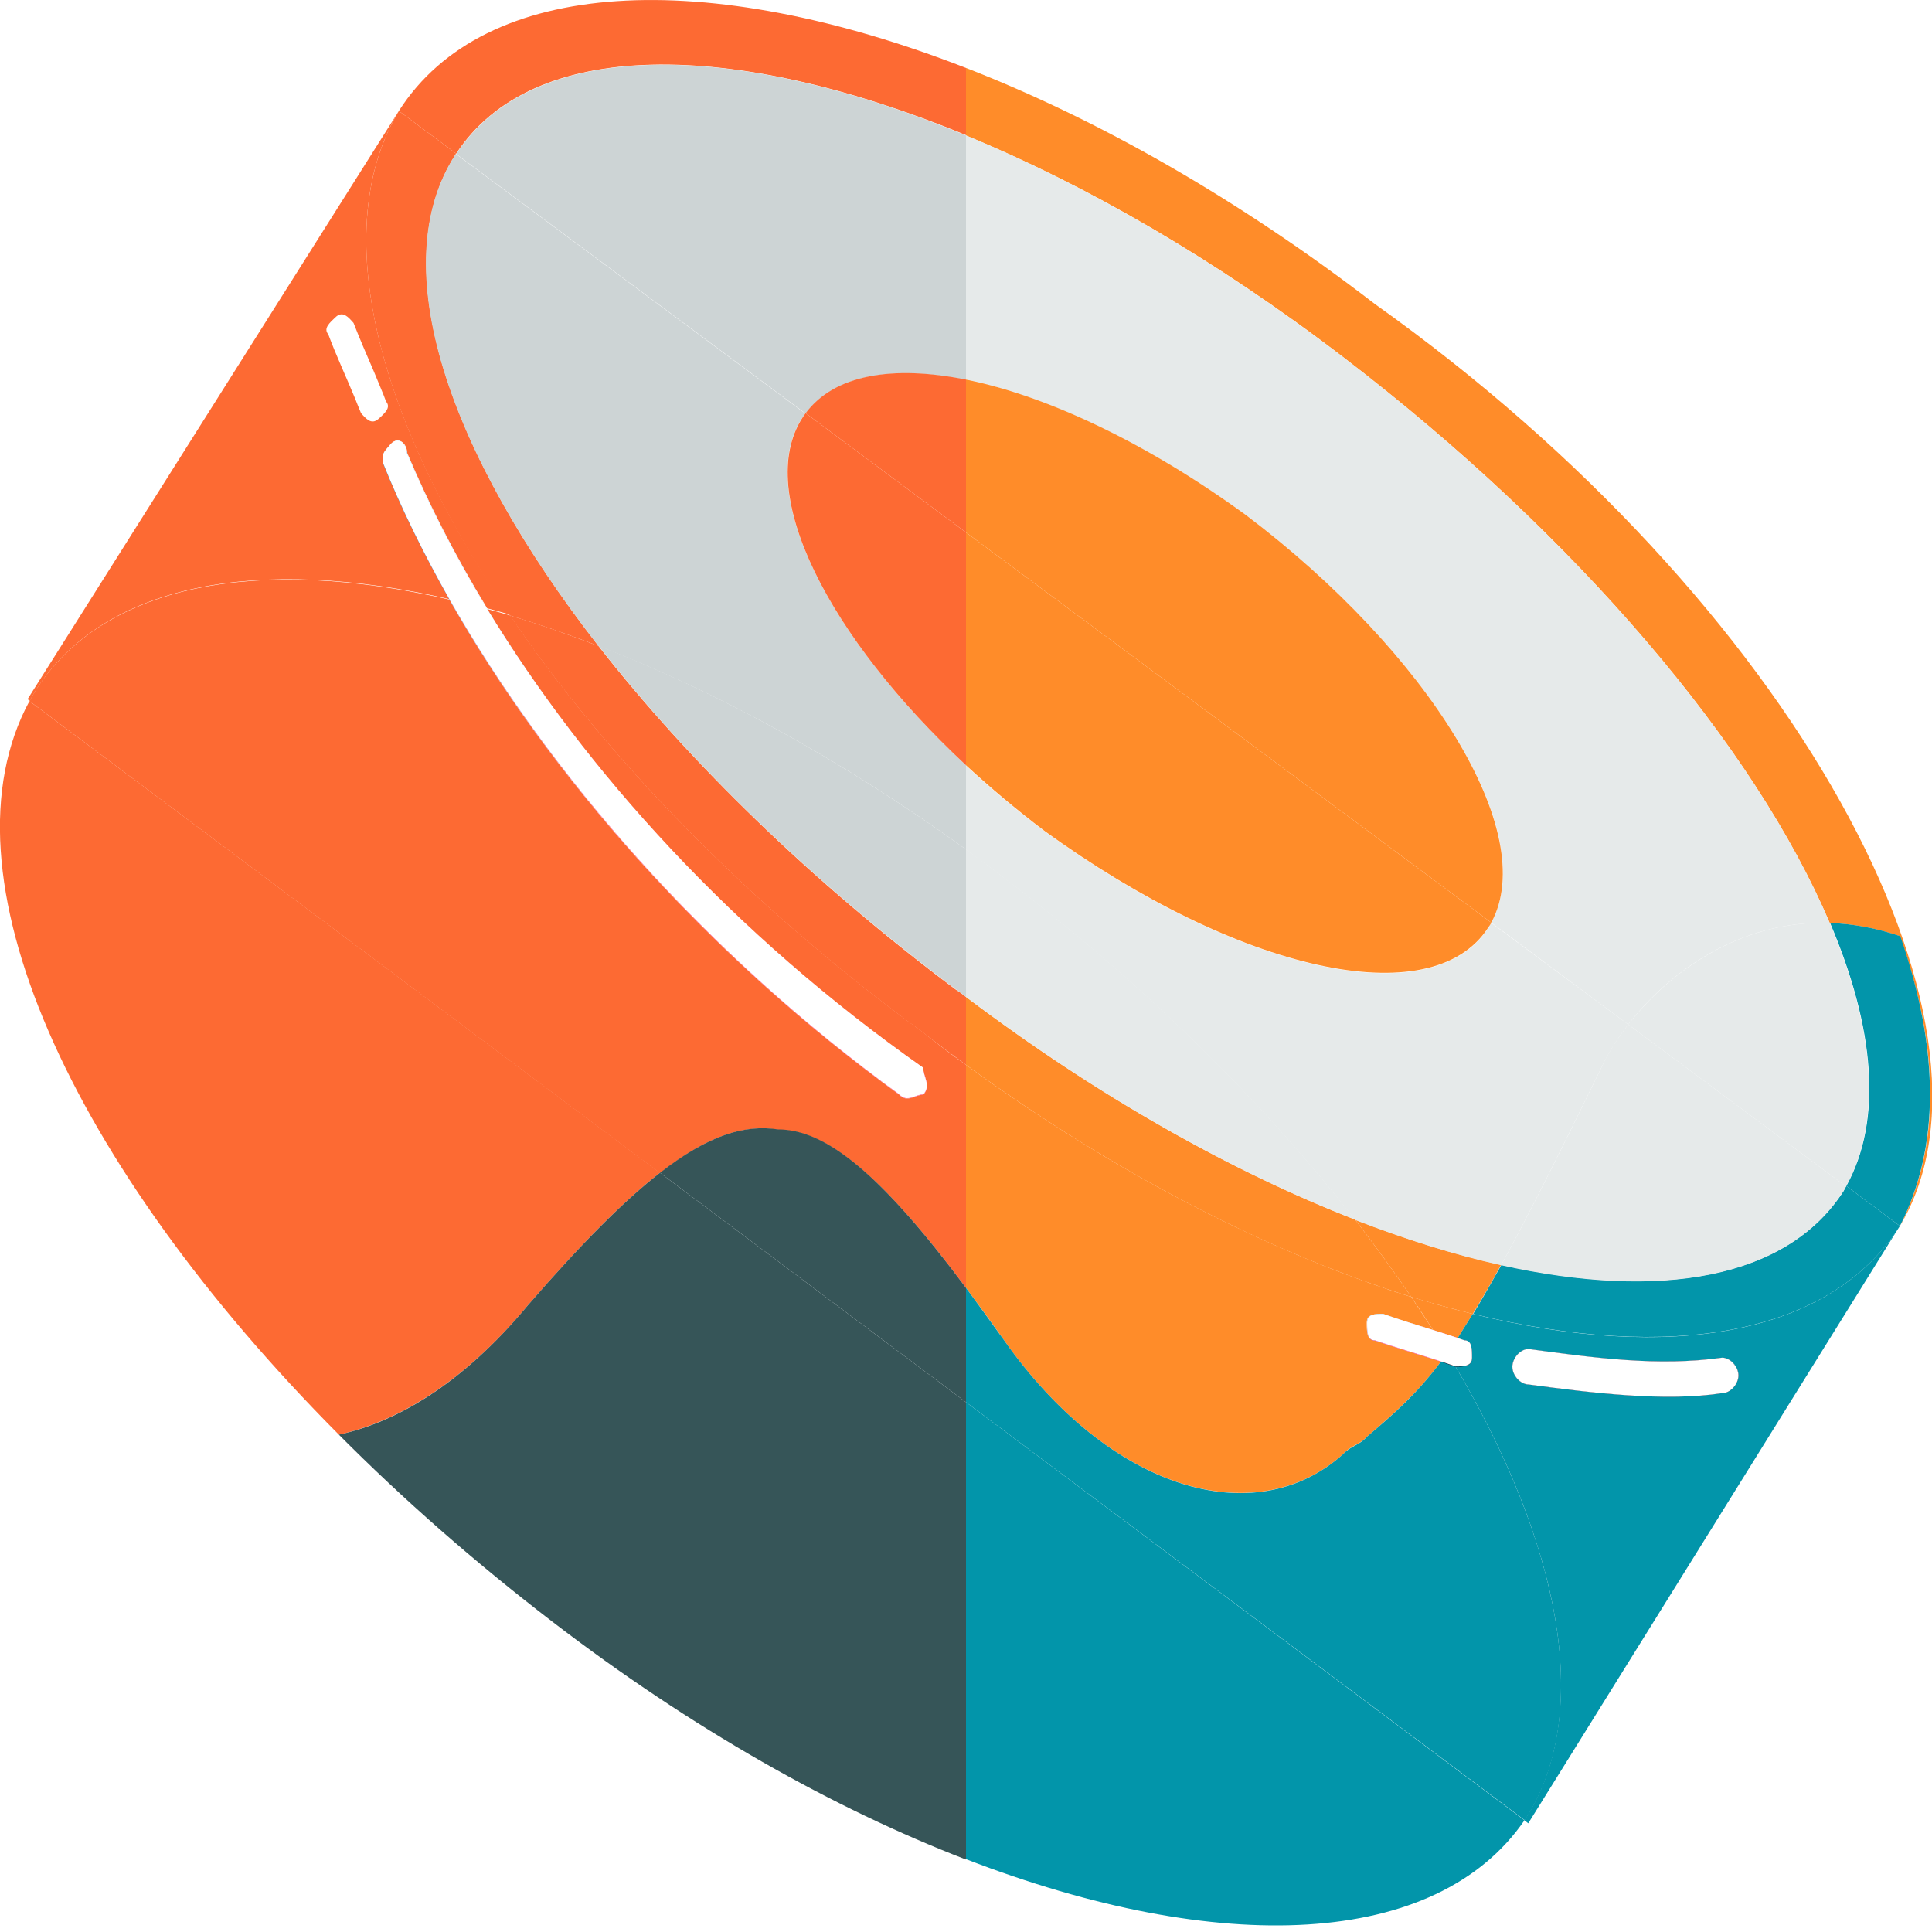 <?xml version="1.0" encoding="utf-8"?>
<!-- Generator: Adobe Illustrator 25.4.1, SVG Export Plug-In . SVG Version: 6.00 Build 0)  -->
<svg version="1.1" id="Layer_1" xmlns:svg="http://www.w3.org/2000/svg"
	 xmlns="http://www.w3.org/2000/svg" xmlns:xlink="http://www.w3.org/1999/xlink" x="0px" y="0px" viewBox="0 0 512 512"
	 style="enable-background:new 0 0 512 512;" xml:space="preserve">
<style type="text/css">
	.st0{fill:none;}
	.st1{fill:#E6EAEA;}
	.st2{fill:#FD6A33;}
	.st3{fill:#FF8C29;}
	.st4{fill:#365558;}
	.st5{fill:#0295AA;}
	.st6{fill:#CDD4D5;}
	.st7{fill:url(#SVGID_1_);}
	.st8{fill:url(#New_Pattern_Swatch_2);}
	.st9{fill:url(#SVGID_00000098900893452528412890000013022952348003181455_);}
	.st10{fill:url(#New_Pattern_Swatch_3);}
	.st11{fill:url(#SVGID_00000175320915430845323870000002155393852868135346_);}
	.st12{fill:url(#SVGID_00000090981929433512166710000017904402626929774008_);}
	.st13{fill:url(#SVGID_00000121258598647640536530000017909250596123434371_);}
	.st14{fill:url(#New_Pattern_Swatch_5);}
	.st15{fill:url(#New_Pattern_Swatch_6);}
	.st16{fill:#0E0F23;}
	.st17{fill-rule:evenodd;clip-rule:evenodd;fill:url(#New_Pattern_Swatch_10);}
	.st18{fill-rule:evenodd;clip-rule:evenodd;fill:url(#New_Pattern_Swatch_9);}
	.st19{fill-rule:evenodd;clip-rule:evenodd;fill:url(#New_Pattern_Swatch_2);}
	.st20{fill-rule:evenodd;clip-rule:evenodd;fill:url(#New_Pattern_Swatch_3);}
	.st21{fill:#FFFFFF;}
	.st22{fill:url(#New_Pattern_Swatch_9);}
</style>
<pattern  y="512" width="128" height="128" patternUnits="userSpaceOnUse" id="New_Pattern_Swatch_10" viewBox="0 -128 128 128" style="overflow:visible;">
	<g>
		<rect y="-128" class="st0" width="128" height="128"/>
		<rect y="-128" class="st1" width="128" height="128"/>
	</g>
</pattern>
<pattern  y="512" width="128" height="128" patternUnits="userSpaceOnUse" id="New_Pattern_Swatch_2" viewBox="0 -128 128 128" style="overflow:visible;">
	<g>
		<rect y="-128" class="st0" width="128" height="128"/>
		<rect y="-128" class="st2" width="128" height="128"/>
	</g>
</pattern>
<pattern  y="512" width="128" height="128" patternUnits="userSpaceOnUse" id="New_Pattern_Swatch_3" viewBox="0 -128 128 128" style="overflow:visible;">
	<g>
		<rect y="-128" class="st0" width="128" height="128"/>
		<rect y="-128" class="st3" width="128" height="128"/>
	</g>
</pattern>
<pattern  y="512" width="128" height="128" patternUnits="userSpaceOnUse" id="New_Pattern_Swatch_5" viewBox="0 -128 128 128" style="overflow:visible;">
	<g>
		<rect y="-128" class="st0" width="128" height="128"/>
		<rect y="-128" class="st4" width="128" height="128"/>
	</g>
</pattern>
<pattern  y="512" width="128" height="128" patternUnits="userSpaceOnUse" id="New_Pattern_Swatch_6" viewBox="0 -128 128 128" style="overflow:visible;">
	<g>
		<rect y="-128" class="st0" width="128" height="128"/>
		<rect y="-128" class="st5" width="128" height="128"/>
	</g>
</pattern>
<pattern  y="512" width="128" height="128" patternUnits="userSpaceOnUse" id="New_Pattern_Swatch_9" viewBox="0 -128 128 128" style="overflow:visible;">
	<g>
		<rect y="-128" class="st0" width="128" height="128"/>
		<rect y="-128" class="st6" width="128" height="128"/>
	</g>
</pattern>
<linearGradient id="SVGID_1_" gradientUnits="userSpaceOnUse" x1="426.899" y1="350.186" x2="431.099" y2="364.608">
	<stop  offset="0" style="stop-color:#03B8FF"/>
	<stop  offset="1" style="stop-color:#FA52A0"/>
</linearGradient>
<path class="st7" d="M460.7,364.5c0,2.3-2.1,4.7-4.3,4.7c-15,2.3-34.2,0-51.3-2.3c-2.1,0-4.3-2.3-4.3-4.7c0-2.3,2.1-4.7,4.3-4.7
	c17.1,2.3,34.2,4.7,51.3,2.3C458.5,359.8,460.7,362.2,460.7,364.5z"/>
<path class="st8" d="M105.7,29.4L7.3,185.3l0.6,0.4c0.5-0.9,1-1.8,1.6-2.8c18.1-28.3,59-35.8,109.7-24.1
	c-6.9-12.2-12.9-24.4-17.7-36.4c0-2.3,0-2.3,2.1-4.7c2.1-2.3,4.3,0,4.3,2.3c5.7,13.5,12.8,27.4,21.2,41.2h0c2,0.5,4,1.1,6.1,1.7
	C99.5,110.6,87,60.6,105.7,29.4z"/>
<linearGradient id="SVGID_00000145754266592864776160000008471496518175495300_" gradientUnits="userSpaceOnUse" x1="142.841" y1="99.13" x2="176.291" y2="213.996">
	<stop  offset="0" style="stop-color:#03B8FF"/>
	<stop  offset="1" style="stop-color:#FA52A0"/>
</linearGradient>
<path style="fill:url(#SVGID_00000145754266592864776160000008471496518175495300_);" d="M244.7,283.1c0,2.3,2.1,4.7,0,7
	c-2.1,0-4.3,2.3-6.4,0c-50.9-36.9-92.4-84.2-119.2-131.2c-6.9-12.2-12.9-24.4-17.7-36.4c0-2.3,0-2.3,2.1-4.7c2.1-2.3,4.3,0,4.3,2.3
	c5.7,13.5,12.8,27.4,21.2,41.2h0C155.3,204.6,194.5,247.8,244.7,283.1z"/>
<path class="st10" d="M390.3,348.2c-1.4,2.3-2.8,4.4-4,6.4c-2-0.7-4.2-1.4-6.5-2.1c-1.9-2.9-3.8-5.9-5.8-8.8
	C379.6,345.4,385,346.9,390.3,348.2z"/>
<linearGradient id="SVGID_00000052820694479516466050000010856214240467932582_" gradientUnits="userSpaceOnUse" x1="373.242" y1="345.042" x2="376.483" y2="356.173">
	<stop  offset="0" style="stop-color:#03B8FF"/>
	<stop  offset="1" style="stop-color:#FA52A0"/>
</linearGradient>
<path style="fill:url(#SVGID_00000052820694479516466050000010856214240467932582_);" d="M390.1,359.8c0,2.3-2.1,2.3-4.3,2.3
	c0,0,0,0-0.1,0c-1.2-0.4-2.5-0.9-3.8-1.3c-5.7-1.9-12.3-3.8-17.5-5.6c-2.1,0-2.1-2.3-2.1-4.7c0-2.3,2.1-2.3,4.3-2.3
	c4,1.4,8.7,2.9,13.3,4.3c2.2,0.7,4.4,1.4,6.5,2.1c0.6,0.2,1.1,0.4,1.7,0.6C390.1,355.2,390.1,357.5,390.1,359.8z"/>
<path class="st8" d="M158.6,171.2c-8-3.1-15.9-5.8-23.5-8.1C99.5,110.6,87,60.6,105.7,29.4l15.2,11.3c-0.1,0.1-0.2,0.2-0.2,0.3
	C101.9,70.2,118.4,119.5,158.6,171.2z"/>
<path class="st8" d="M256,18v17.8c-62.4-25.7-115.1-25.7-135.1,4.9l-15.2-11.3C128.4-6.2,187.1-8.8,256,18z"/>
<path class="st10" d="M397.8,335.2c-2.7,5-5.2,9.2-7.5,13c-5.3-1.3-10.8-2.8-16.3-4.5c-4.6-6.8-9.6-13.6-14.9-20.5
	C372.6,328.5,385.6,332.5,397.8,335.2z"/>
<path class="st10" d="M503.5,324.9c10.7-20.9,10.7-46.5,0-76.8c-6.5-2.2-12.7-3.3-18.6-3.5c-19.8-46.6-66.6-102.3-129-150
	C322.1,68.7,287.8,49,256,35.9V18c34.7,13.5,71.9,34.5,108.4,62.6C475.6,159.7,535.5,271.4,503.5,324.9z"/>
<path class="st8" d="M174.9,310.8c-9.4,7.3-20.7,18.6-35,35.1c-17.8,21.5-35.7,31.1-50.1,34.3c-71.1-71.5-106.7-148.7-82-194.4
	L174.9,310.8z"/>
<path class="st8" d="M256,282.2v59.1c-22-29.5-36.8-41.9-49.8-41.9c-8.7-1.4-18.2,1.2-31.3,11.5L7.8,185.8c0.5-0.9,1-1.8,1.6-2.8
	c18.1-28.3,59-35.8,109.7-24.1c26.7,47,68.2,94.2,119.2,131.2c2.1,2.3,4.3,0,6.4,0c2.1-2.3,0-4.6,0-7
	c-50.2-35.2-89.4-78.5-115.6-121.7c2,0.5,4,1.1,6.1,1.7c25.6,37.7,63.1,76.6,109.6,110.6C248.4,276.6,252.2,279.5,256,282.2z"/>
<linearGradient id="SVGID_00000029021011070114002860000004923679754352675215_" gradientUnits="userSpaceOnUse" x1="147.7" y1="103.584" x2="179.601" y2="213.127">
	<stop  offset="0" style="stop-color:#03B8FF"/>
	<stop  offset="1" style="stop-color:#FA52A0"/>
</linearGradient>
<path style="fill:url(#SVGID_00000029021011070114002860000004923679754352675215_);" d="M244.7,290c-2.1,0-4.3,2.3-6.4,0
	c-50.9-36.9-92.4-84.2-119.2-131.2c3.3,0.8,6.6,1.6,9.9,2.5h0c26.3,43.2,65.4,86.4,115.6,121.7C244.7,285.4,246.8,287.7,244.7,290z"
	/>
<path class="st8" d="M256,264.2v18c-3.8-2.8-7.6-5.6-11.3-8.5c-46.5-34-84-73-109.6-110.6c7.7,2.3,15.5,5,23.5,8.1
	c24,30.7,56.3,62.3,94.6,91C254.2,262.8,255.1,263.5,256,264.2z"/>
<path class="st10" d="M381.9,360.8c-6.3,8.4-12,13.4-19.6,19.9c-2.1,2.3-4.3,2.3-6.4,4.7c-23.5,20.9-62,9.3-89.8-30.2
	c-3.5-5-6.9-9.6-10.1-13.9v-59.1c40.3,29.3,81.2,50,118,61.5c2,3,3.9,5.9,5.8,8.8c-4.6-1.4-9.3-2.9-13.3-4.3c-2.1,0-4.3,0-4.3,2.3
	c0,2.3,0,4.7,2.1,4.7C369.6,357.1,376.2,359,381.9,360.8z"/>
<path class="st10" d="M374,343.7c-36.9-11.5-77.7-32.2-118-61.5v-18c35,26.4,70.5,46.3,103.1,59C364.4,330.1,369.4,336.9,374,343.7z
	"/>
<linearGradient id="SVGID_00000109725407328480880870000013515005495825721487_" gradientUnits="userSpaceOnUse" x1="369.282" y1="341.222" x2="373.104" y2="354.346">
	<stop  offset="0" style="stop-color:#03B8FF"/>
	<stop  offset="1" style="stop-color:#FA52A0"/>
</linearGradient>
<path style="fill:url(#SVGID_00000109725407328480880870000013515005495825721487_);" d="M385.7,362.2c-1.2-0.4-2.5-0.9-3.8-1.3
	c-5.7-1.9-12.3-3.8-17.5-5.6c-2.1,0-2.1-2.3-2.1-4.7c0-2.3,2.1-2.3,4.3-2.3c4,1.4,8.7,2.9,13.3,4.3c1.3,2,2.5,4,3.8,6.1
	C384.3,359.8,385,361,385.7,362.2z"/>
<path class="st14" d="M256,371.6v121.2c-35-13.5-72.7-34.7-109.7-63.1c-20.6-15.8-39.6-32.5-56.5-49.5c14.4-3.1,32.2-12.7,50.1-34.3
	c14.3-16.5,25.6-27.8,35-35.1L256,371.6z"/>
<path class="st14" d="M256,341.3v30.3l-81.1-60.8c13.1-10.2,22.6-12.8,31.3-11.5C219.2,299.3,234,311.8,256,341.3z"/>
<path class="st15" d="M404,482.4c-23.3,33.9-80.7,36.3-148,10.3V371.6L404,482.4z"/>
<path class="st15" d="M405.1,480.8c-0.3,0.5-0.7,1-1,1.6L256,371.6v-30.3c3.2,4.3,6.5,8.9,10.1,13.9c27.8,39.5,66.3,51.2,89.8,30.2
	c2.1-2.3,4.3-2.3,6.4-4.7c7.7-6.5,13.3-11.5,19.6-19.9c1.3,0.4,2.6,0.9,3.8,1.3C413.4,409.2,421.9,452.8,405.1,480.8z"/>
<path class="st15" d="M390.3,348.2c-1.4,2.3-2.8,4.4-4,6.4c0.6,0.2,1.1,0.4,1.7,0.6c2.1,0,2.1,2.3,2.1,4.6c0,2.3-2.1,2.3-4.3,2.3
	c0,0,0,0-0.1,0c27.7,47.1,36.2,90.6,19.3,118.7c-0.3,0.5-0.7,1-1,1.6l1,0.8l98.4-158.2C484.9,353.9,442.6,361.1,390.3,348.2z
	 M456.4,369.2c-15,2.3-34.2,0-51.3-2.3c-2.1,0-4.3-2.3-4.3-4.7c0-2.3,2.1-4.7,4.3-4.7c17.1,2.3,34.2,4.7,51.3,2.3
	c2.1,0,4.3,2.3,4.3,4.7C460.7,366.8,458.5,369.2,456.4,369.2z"/>
<path class="st16" d="M385.7,362.2c-1.2-0.4-2.5-0.9-3.8-1.3c0.5-0.7,1.1-1.5,1.7-2.3c0.9-1.2,1.8-2.5,2.7-4
	c0.6,0.2,1.1,0.4,1.7,0.6c2.1,0,2.1,2.3,2.1,4.6C390.1,362.2,388,362.2,385.7,362.2C385.8,362.2,385.8,362.2,385.7,362.2z"/>
<path class="st16" d="M460.7,364.5c0,2.3-2.1,4.7-4.3,4.7c-15,2.3-34.2,0-51.3-2.3c-2.1,0-4.3-2.3-4.3-4.7c0-2.3,2.1-4.7,4.3-4.7
	c17.1,2.3,34.2,4.7,51.3,2.3C458.5,359.8,460.7,362.2,460.7,364.5z"/>
<path class="st15" d="M503.5,324.9c-18.5,29-60.9,36.1-113.1,23.3c2.3-3.8,4.7-8,7.5-13c42.3,9.4,75.8,3.6,90.7-19.6
	c0.2-0.4,0.5-0.9,0.7-1.3L503.5,324.9z"/>
<path class="st15" d="M503.5,324.9l-14.2-10.6c9.7-17.5,7.5-42-4.3-69.7c5.9,0.2,12.1,1.3,18.6,3.5
	C514.1,278.4,514.1,304,503.5,324.9z"/>
<path class="st17" d="M489.2,314.4l-57.7-42.9c10.6-13.6,29.4-27.7,53.4-26.9C496.7,272.3,498.9,296.8,489.2,314.4z"/>
<path class="st17" d="M489.2,314.4c-0.2,0.4-0.5,0.9-0.7,1.3c-14.9,23.2-48.4,29-90.7,19.6c6.8-12.4,15.2-29,26.5-52.2
	c1.6-3.6,4-7.5,7.2-11.6L489.2,314.4z"/>
<path class="st17" d="M359.1,323.2c-32.6-12.7-68.1-32.6-103.1-59v-39.1c4.1,2.9,8.1,6,12.2,9.1C304.5,262,335.3,292.7,359.1,323.2z
	"/>
<path class="st17" d="M431.5,271.5c-3.1,4-5.5,8-7.2,11.6c-11.3,23.1-19.7,39.8-26.5,52.2c-12.2-2.7-25.2-6.8-38.7-12
	c-23.8-30.5-54.6-61.2-90.9-89c-4.1-3.1-8.1-6.2-12.2-9.1v-22.3c6.4,6,13.4,11.8,20.8,17.4c51.3,37.2,102.7,48.9,117.6,25.6
	c0.3-0.4,0.5-0.9,0.8-1.3L431.5,271.5z"/>
<path class="st17" d="M484.9,244.6c-24-0.8-42.8,13.2-53.4,26.9l-36.3-27c13.1-23.8-16.7-71.5-65-108
	c-26.4-19.1-52.8-31.5-74.2-35.9V35.9c31.8,13.1,66.1,32.9,99.9,58.7C418.3,142.3,465.1,198,484.9,244.6z"/>
<path class="st18" d="M256,35.9v64.8c-19.5-4-34.9-1.3-42.5,8.9l-92.6-68.8C140.9,10.2,193.6,10.1,256,35.9z"/>
<path class="st18" d="M256,202.8v22.3c-33-23.8-66.2-41.9-97.4-53.9c-40.2-51.6-56.8-100.9-38-130.1c0.1-0.1,0.2-0.2,0.2-0.3
	l92.6,68.8c-0.3,0.4-0.6,0.9-0.9,1.3C199.9,130.6,219.6,168.9,256,202.8z"/>
<path class="st19" d="M256,100.6v40.5l-42.5-31.6C221.1,99.3,236.5,96.7,256,100.6z"/>
<path class="st19" d="M256,141.1v61.7c-36.4-33.9-56.1-72.2-43.4-92c0.3-0.5,0.6-0.9,0.9-1.3L256,141.1z"/>
<path class="st20" d="M395.2,244.5c-0.2,0.5-0.5,0.9-0.8,1.3c-15,23.3-66.3,11.6-117.6-25.6c-7.4-5.6-14.3-11.4-20.8-17.4v-61.7
	L395.2,244.5z"/>
<path class="st20" d="M395.2,244.5L256,141.1v-40.5c21.4,4.3,47.8,16.7,74.2,35.9C378.5,173,408.2,220.7,395.2,244.5z"/>
<path class="st21" d="M244.7,290c-2.1,0-4.3,2.3-6.4,0c-50.9-36.9-92.4-84.2-119.2-131.2c-6.9-12.2-12.9-24.4-17.7-36.4
	c0-2.3,0-2.3,2.1-4.7c2.1-2.3,4.3,0,4.3,2.3c5.7,13.5,12.8,27.4,21.2,41.2h0c26.3,43.2,65.4,86.4,115.6,121.7
	C244.7,285.4,246.8,287.7,244.7,290z"/>
<path class="st21" d="M390.1,359.8c0,2.3-2.1,2.3-4.3,2.3c0,0,0,0-0.1,0c-1.2-0.4-2.5-0.9-3.8-1.3c-5.7-1.9-12.3-3.8-17.5-5.6
	c-2.1,0-2.1-2.3-2.1-4.7c0-2.3,2.1-2.3,4.3-2.3c4,1.4,8.7,2.9,13.3,4.3c2.2,0.7,4.4,1.4,6.5,2.1c0.6,0.2,1.1,0.4,1.7,0.6
	C390.1,355.2,390.1,357.5,390.1,359.8z"/>
<path class="st21" d="M460.7,364.5c0,2.3-2.1,4.7-4.3,4.7c-15,2.3-34.2,0-51.3-2.3c-2.1,0-4.3-2.3-4.3-4.7c0-2.3,2.1-4.7,4.3-4.7
	c17.1,2.3,34.2,4.7,51.3,2.3C458.5,359.8,460.7,362.2,460.7,364.5z"/>
<polyline class="st0" points="256,586 256,494 256,492.7 "/>
<path class="st22" d="M256,225.1v39.1c-0.9-0.7-1.8-1.4-2.8-2.1c-38.3-28.7-70.6-60.2-94.6-91C189.8,183.2,223,201.3,256,225.1z"/>
<line class="st0" x1="256" y1="18" x2="256" y2="-54"/>
<path class="st21" d="M100.2,111.1c-1.8,1.5-3.2-0.1-4.6-1.7c0,0,0-0.1,0-0.1c-0.5-1.2-1-2.4-1.5-3.7c-2.3-5.6-5.2-11.8-7.1-17
	c-1.4-1.6,0.4-3.1,2.1-4.7c1.8-1.5,3.2,0.1,4.6,1.7c1.5,3.9,3.5,8.5,5.4,12.9c0.9,2.2,1.8,4.3,2.6,6.3c0.2,0.5,0.4,1.1,0.6,1.6
	C103.7,108,102,109.5,100.2,111.1z"/>
</svg>
